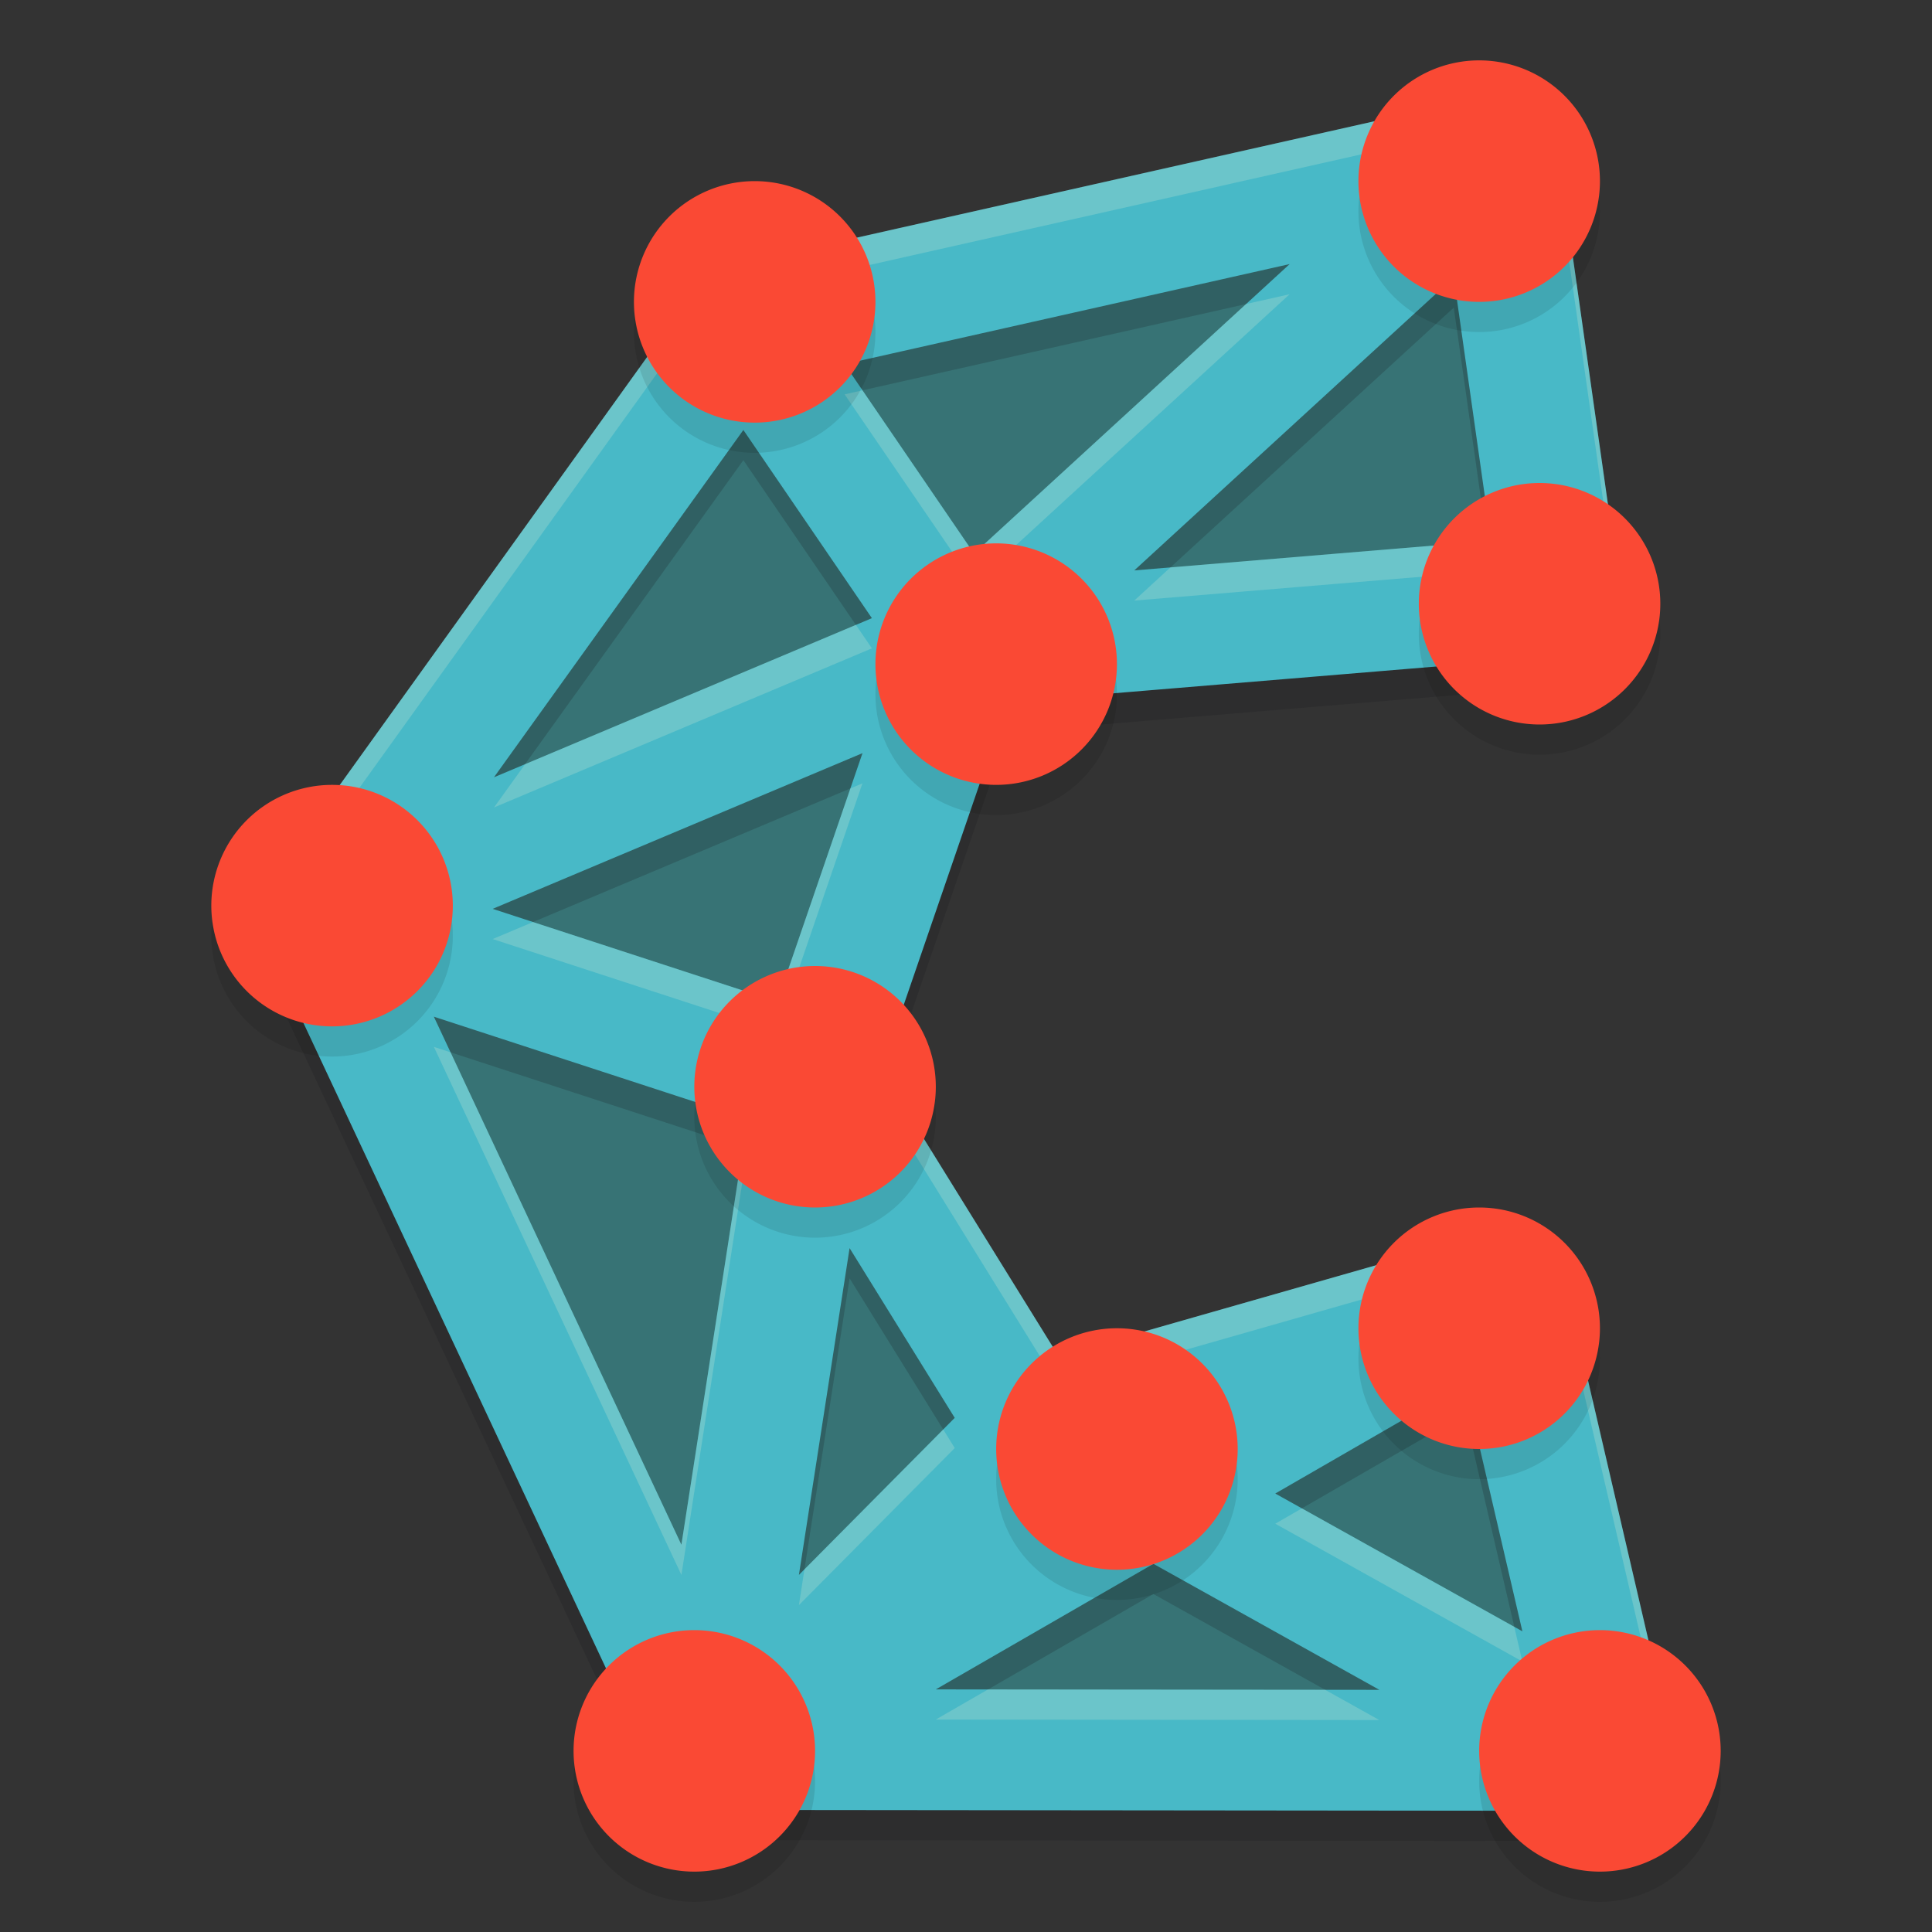<svg xmlns="http://www.w3.org/2000/svg" width="64" height="64">
    <rect width="100%" height="100%" fill="#333333" stroke="none"/>
    <path d="M49.018 3.55a2.1 2.1 0 0 0-.703.114L24.496 9.117a2.1 2.1 0 0 0-1.424 1.077L9.66 28.87a2.1 2.1 0 0 0-.523 2.102 2.1 2.1 0 0 0 .29.61l12.39 26.43.002.009a1.323 1.323 0 0 0 .017.055 2.1 2.1 0 0 0 .183.415l.055.085a2.044 2.044 0 0 0 .15.208l.02.024a2.105 2.105 0 0 0 .158.165 2 2 0 0 0 .189.155l.005.003.006.006c.053.038.108.073.164.106l.006.006.016.008c.05.03.103.057.156.082l.02.011.062.025.082.036a2.1 2.1 0 0 0 1.094.11l28.115.03c1.57.19 2.78-1.359 2.215-2.837l-3.334-13.333a2.1 2.1 0 0 0-2.827-1.824l-.02.006-14.14 3.918-5.66-10.136 4.052-12.656 18.567-1.493 1.906-2.387-1.988-13.154a2.1 2.1 0 0 0-2.07-2.105z" fill="#377375" fill-rule="evenodd"/>
    <path d="M10.6 31.345l21.315-8.974L49.605 6.15m3.797 52.836l-19.244-10.73m-10.614 10.7l26.32-15.186m-26.32 15.186l10.614-10.7m-10.614 10.7l3.452-22.262M10.6 31.344l16.396 5.35m4.919-14.323l-4.919 14.323 7.162 11.563 15.706-4.487 3.538 15.216-29.858-.03L10.6 31.345l14.066-19.587zm-7.249-10.613L49.605 6.15l2.07 14.582-19.76 1.64" opacity=".2" fill="none" stroke="#151819" stroke-width="4" stroke-linecap="round" stroke-linejoin="bevel"/>
    <path d="M10.6 30.345l21.315-8.974L49.605 5.15m3.797 52.836l-19.244-10.73m-10.614 10.7l26.32-15.186m-26.32 15.186l10.614-10.7m-10.614 10.7l3.452-22.262M10.6 30.344l16.396 5.35m4.919-14.323l-4.919 14.323 7.162 11.563 15.706-4.487 3.538 15.216-29.858-.03L10.6 30.345l14.066-19.587zm-7.249-10.613L49.605 5.15l2.07 14.582-19.76 1.64" fill="none" stroke="#48B9C7" stroke-width="4" stroke-linecap="round" stroke-linejoin="bevel"/>
    <path d="M49.652 3.13a2 2 0 0 0-.687.114L24.227 8.807a2 2 0 0 0-1.35 1.013L9.162 28.92a2 2 0 0 0-.58 1.264 2 2 0 0 0-.006.173 2 2 0 0 0 .006.143 2 2 0 0 0 .004.043 2 2 0 0 0 .055.305 2 2 0 0 1 .521-.928l13.715-19.1a2 2 0 0 1 1.35-1.013l24.738-5.563a2 2 0 0 1 .687-.113 2 2 0 0 1 1.971 2.014l1.912 13.457.121-.15-2.033-14.307a2 2 0 0 0-1.97-2.014zm-6.931 6.618l-1.446.324-9.011 8.264-3.694-5.406-.591.133 4.285 6.273L42.72 9.748zm6.535 8.178l-10.483.869-1.199 1.1 11.822-.98-.14-.99zm-20.904 2.773l-10.957 4.615-1.03 1.434 12.518-5.271-.531-.778zm.218 5.25l-.4.17-2.426 7.063-8.086-2.637-1.338.562 9.424 3.075 2.826-8.233zm-14.197 8.73l8.2 17.493 2.187-14.104-.149-.048-2.039 13.152-7.646-16.313-.553-.18zm15.043 1.126l-.22.642 5.866 9.471 14.106-4.03h.002a2 2 0 0 1 2.71 1.721l3.411 14.674a2 2 0 0 1 .066.217 2 2 0 0 0-.066-1.217l-3.41-14.674a2 2 0 0 0-2.711-1.72h-.002l-14.105 4.029-5.647-9.113zm1.83 11.549l-4.598 4.632-.183 1.186 5.162-5.203-.38-.615zm11.879 2.613l-.88.508 8.185 4.564-.268-1.148-7.037-3.924zm-10.396 5.998l-1.731.998 14.695.016-1.797-1.002-11.167-.012z" opacity=".2" fill="#F9F5D7" fill-rule="evenodd"/>
    <path d="M49 3a4 4 0 0 0-4 4 4 4 0 0 0 4 4 4 4 0 0 0 4-4 4 4 0 0 0-4-4zM25 7a4 4 0 0 0-4 4 4 4 0 0 0 4 4 4 4 0 0 0 4-4 4 4 0 0 0-4-4zm26 10a4 4 0 0 0-4 4 4 4 0 0 0 4 4 4 4 0 0 0 4-4 4 4 0 0 0-4-4zm-18 2a4 4 0 0 0-4 4 4 4 0 0 0 4 4 4 4 0 0 0 4-4 4 4 0 0 0-4-4zm-22 8a4 4 0 0 0-4 4 4 4 0 0 0 4 4 4 4 0 0 0 4-4 4 4 0 0 0-4-4zm16 6a4 4 0 0 0-4 4 4 4 0 0 0 4 4 4 4 0 0 0 4-4 4 4 0 0 0-4-4zm22 8a4 4 0 0 0-4 4 4 4 0 0 0 4 4 4 4 0 0 0 4-4 4 4 0 0 0-4-4zm-12 4a4 4 0 0 0-4 4 4 4 0 0 0 4 4 4 4 0 0 0 4-4 4 4 0 0 0-4-4zM23 55a4 4 0 0 0-4 4 4 4 0 0 0 4 4 4 4 0 0 0 4-4 4 4 0 0 0-4-4zm30 0a4 4 0 0 0-4 4 4 4 0 0 0 4 4 4 4 0 0 0 4-4 4 4 0 0 0-4-4z" opacity=".1"/>
    <path d="M49 2a4 4 0 0 0-4 4 4 4 0 0 0 4 4 4 4 0 0 0 4-4 4 4 0 0 0-4-4zM25 6a4 4 0 0 0-4 4 4 4 0 0 0 4 4 4 4 0 0 0 4-4 4 4 0 0 0-4-4zm26 10a4 4 0 0 0-4 4 4 4 0 0 0 4 4 4 4 0 0 0 4-4 4 4 0 0 0-4-4zm-18 2a4 4 0 0 0-4 4 4 4 0 0 0 4 4 4 4 0 0 0 4-4 4 4 0 0 0-4-4zm-22 8a4 4 0 0 0-4 4 4 4 0 0 0 4 4 4 4 0 0 0 4-4 4 4 0 0 0-4-4zm16 6a4 4 0 0 0-4 4 4 4 0 0 0 4 4 4 4 0 0 0 4-4 4 4 0 0 0-4-4zm22 8a4 4 0 0 0-4 4 4 4 0 0 0 4 4 4 4 0 0 0 4-4 4 4 0 0 0-4-4zm-12 4a4 4 0 0 0-4 4 4 4 0 0 0 4 4 4 4 0 0 0 4-4 4 4 0 0 0-4-4zM23 54a4 4 0 0 0-4 4 4 4 0 0 0 4 4 4 4 0 0 0 4-4 4 4 0 0 0-4-4zm30 0a4 4 0 0 0-4 4 4 4 0 0 0 4 4 4 4 0 0 0 4-4 4 4 0 0 0-4-4z" fill="#FA4934"/>
</svg>
